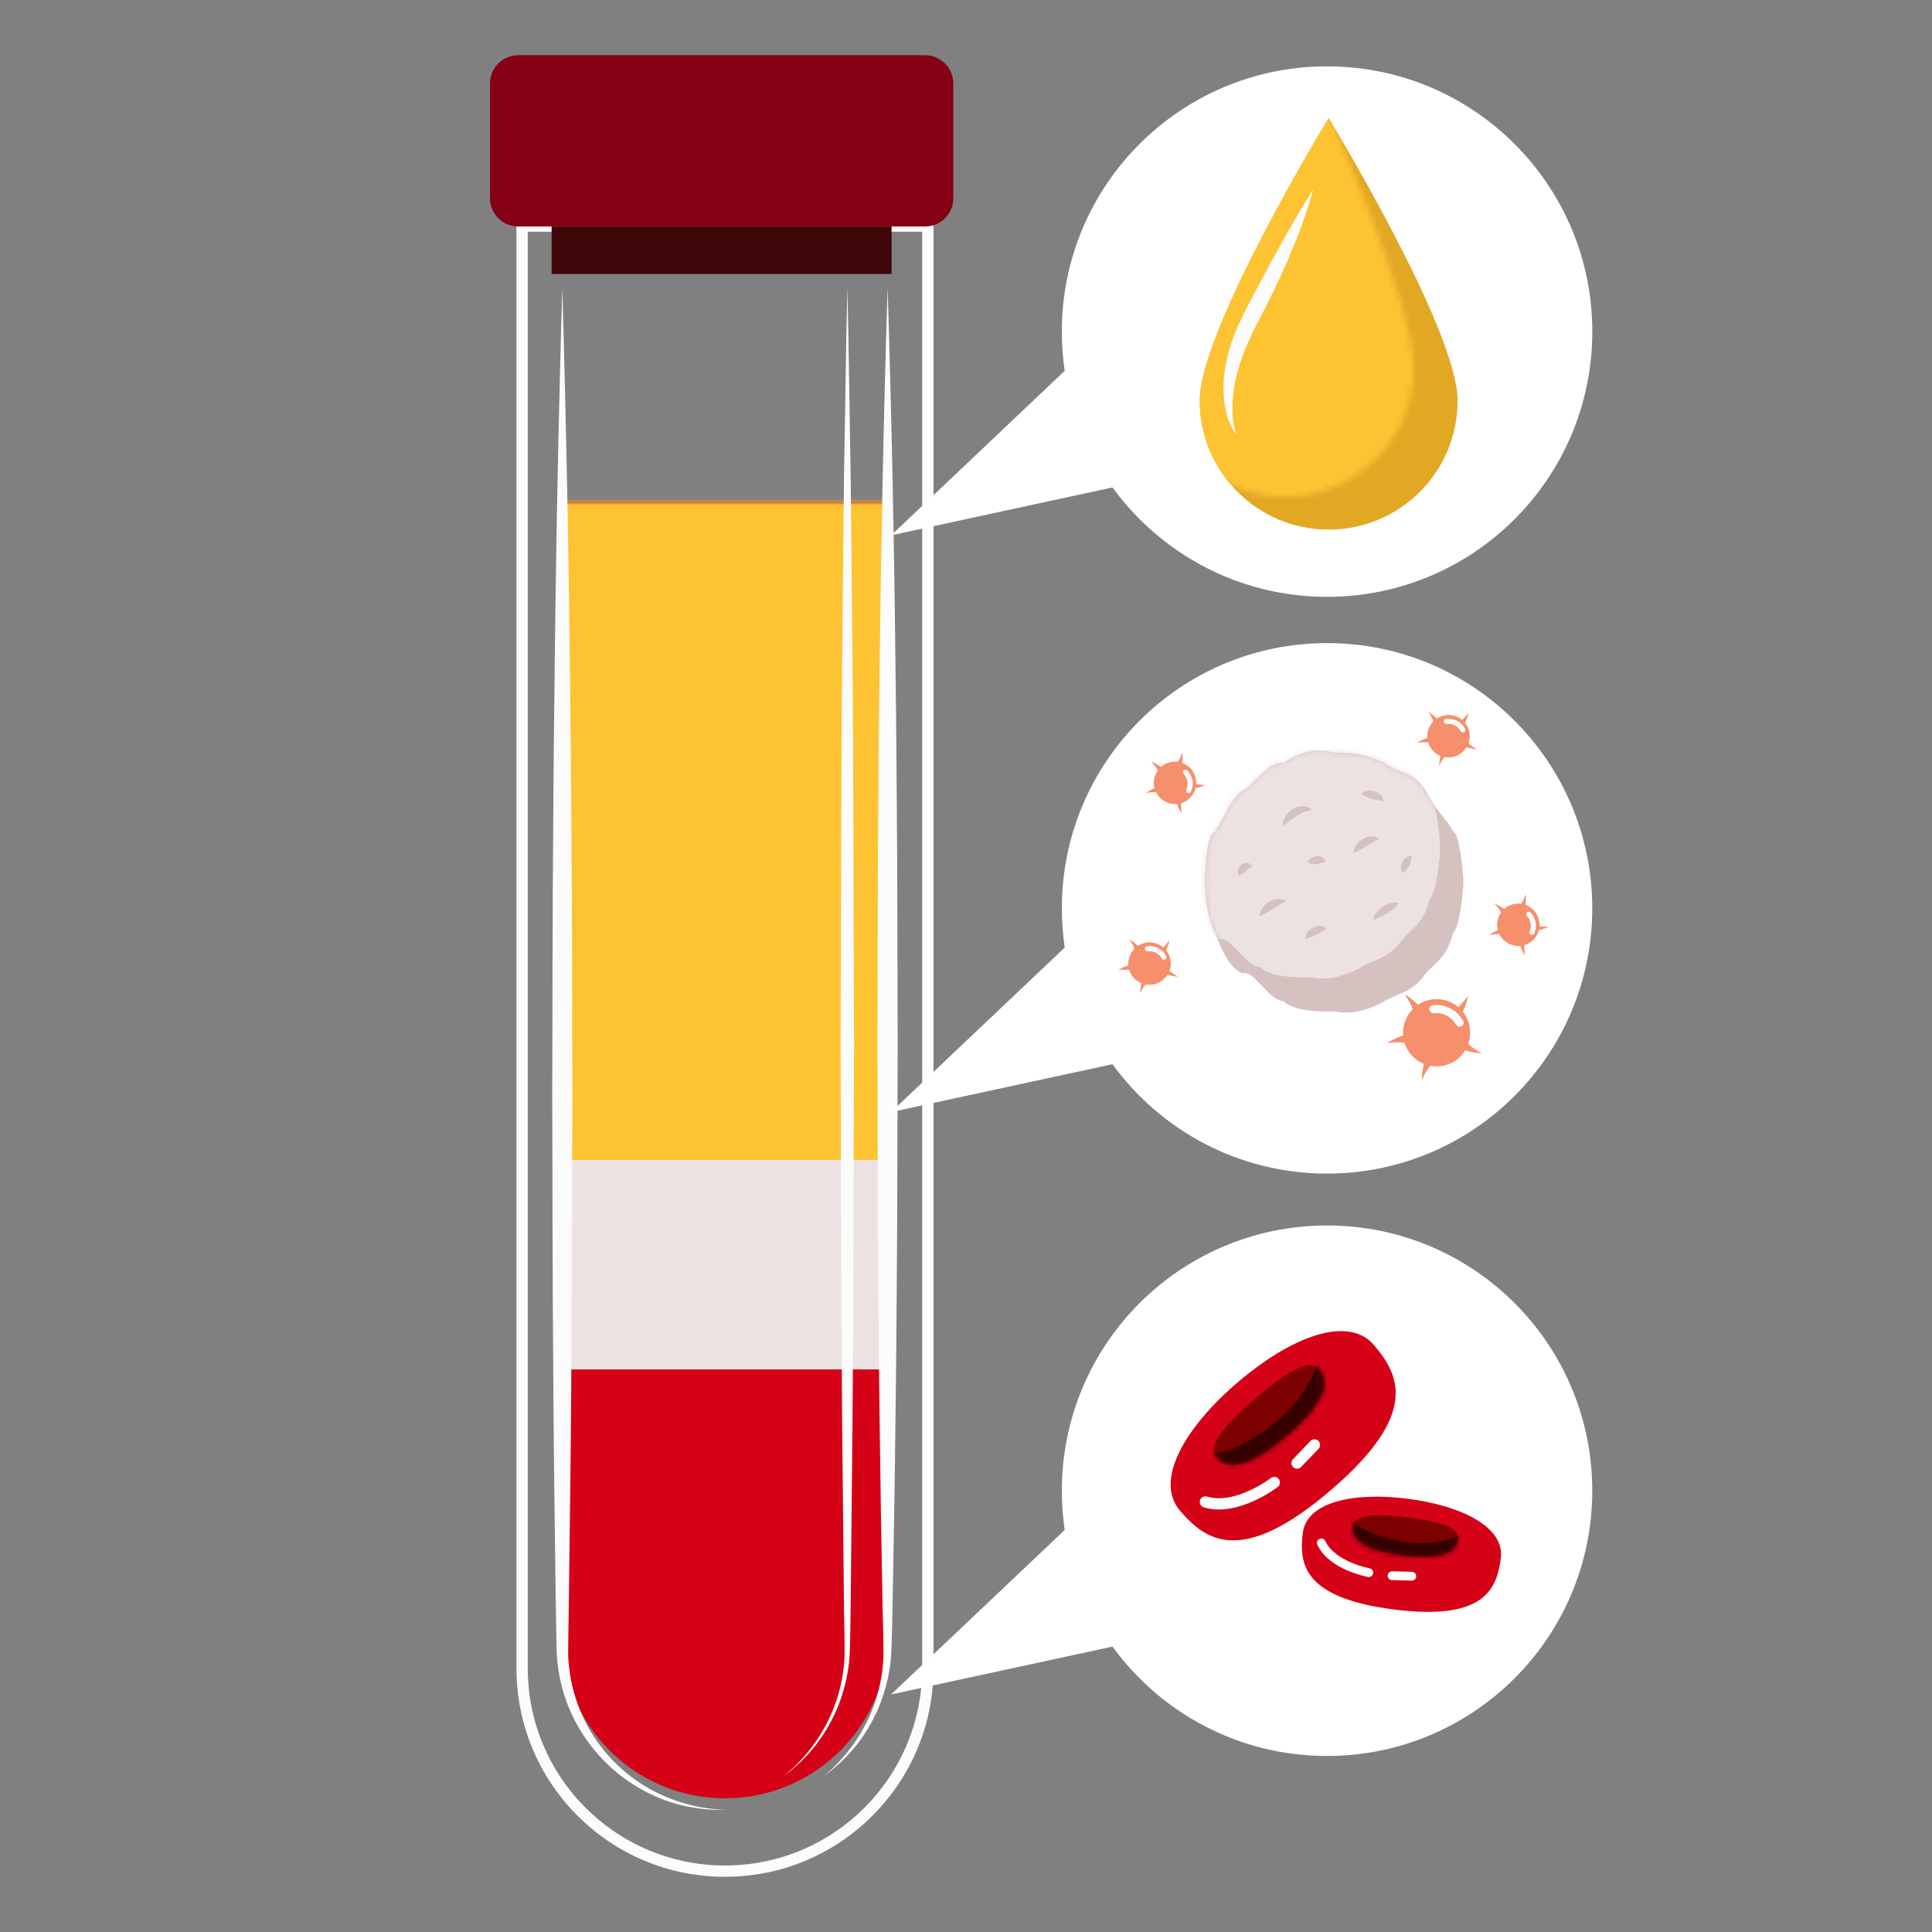 <svg width="350" height="350" viewBox="0 0 350 350" fill="none" xmlns="http://www.w3.org/2000/svg">
<rect x="0" y="0" width="350" height="350" fill="#808080" stroke="none"/>
<g clip-path="url(#clip0_324_8691)">
<path d="M131.336 338.977C111.033 338.977 94.586 322.518 94.586 302.227V40.959H168.087V302.227C168.087 322.518 151.64 338.977 131.336 338.977Z" stroke="#FCFCFC" stroke-width="2.05" stroke-miterlimit="10" stroke-linecap="round" stroke-linejoin="round"/>
<path d="M131.338 325.78C115.013 325.78 101.777 312.544 101.777 296.219V90.91H160.899V296.219C160.899 312.544 147.664 325.78 131.338 325.78Z" fill="#D50117"/>
<mask id="mask0_324_8691" style="mask-type:luminance" maskUnits="userSpaceOnUse" x="101" y="90" width="60" height="236">
<path d="M131.33 325.776C115.005 325.776 101.77 312.54 101.77 296.215V90.906H160.891V296.215C160.891 312.54 147.656 325.776 131.33 325.776Z" fill="white"/>
</mask>
<g mask="url(#mask0_324_8691)">
<path d="M209.189 89.691H61.992V213.835H209.189V89.691Z" fill="#FDC333"/>
</g>
<mask id="mask1_324_8691" style="mask-type:luminance" maskUnits="userSpaceOnUse" x="101" y="90" width="60" height="236">
<path d="M131.33 325.776C115.005 325.776 101.77 312.54 101.77 296.215V90.906H160.891V296.215C160.891 312.54 147.656 325.776 131.33 325.776Z" fill="white"/>
</mask>
<g mask="url(#mask1_324_8691)">
<path d="M209.189 210.125H61.992V248.08H209.189V210.125Z" fill="#EDE2E2"/>
</g>
<path d="M160.799 52.068C161.505 74.853 161.979 97.651 162.222 120.436C162.393 131.834 162.429 143.221 162.526 154.619L162.624 188.803L162.526 222.987C162.429 234.385 162.393 245.772 162.222 257.17C162.101 268.569 161.906 279.955 161.687 291.354C161.602 294.213 161.602 297.023 161.432 299.93C161.225 302.838 160.556 305.697 159.546 308.409C158.524 311.122 157.064 313.652 155.325 315.939C153.549 318.202 151.444 320.185 149.133 321.852C153.537 318.239 156.87 313.409 158.622 308.081C159.485 305.417 159.984 302.643 160.045 299.857C160.069 297.084 159.935 294.176 159.887 291.342C159.668 279.943 159.485 268.557 159.351 257.158C159.181 245.76 159.145 234.373 159.047 222.974L158.95 188.791L159.047 154.607C159.145 143.209 159.181 131.822 159.351 120.424C159.619 97.651 160.093 74.866 160.799 52.068Z" fill="#FCFCFC"/>
<path d="M153.506 52.068C153.785 63.467 153.895 74.853 154.102 86.252L154.442 120.436C154.637 143.221 154.625 166.018 154.722 188.803C154.625 211.588 154.637 234.385 154.442 257.17L154.102 291.354C154.041 294.213 154.053 297.023 153.919 299.918C153.737 302.801 153.104 305.648 152.107 308.361C151.121 311.061 149.686 313.592 147.971 315.891C146.231 318.166 144.151 320.173 141.852 321.864C146.304 318.299 149.698 313.494 151.498 308.154C152.386 305.478 152.922 302.692 152.995 299.882C153.043 297.084 152.934 294.201 152.897 291.354L152.557 257.17C152.362 234.385 152.374 211.588 152.277 188.803C152.374 166.018 152.362 143.221 152.557 120.436L152.897 86.252C153.116 74.866 153.238 63.467 153.506 52.068Z" fill="#FCFCFC"/>
<path d="M131.34 327.861C128.286 327.946 125.221 327.569 122.252 326.718C119.296 325.854 116.486 324.491 113.919 322.752C108.798 319.26 104.771 314.127 102.606 308.215C101.535 305.259 100.939 302.132 100.83 298.981L100.672 289.821L100.441 271.537C100.27 259.348 100.234 247.159 100.136 234.957L100.039 198.377L100.136 161.797C100.234 149.607 100.27 137.418 100.441 125.217C100.684 100.838 101.158 76.447 101.864 52.068C102.569 76.447 103.044 100.838 103.287 125.217C103.457 137.406 103.494 149.595 103.591 161.797L103.689 198.377L103.591 234.957C103.494 247.146 103.457 259.336 103.287 271.537L103.056 289.821L102.922 298.945C102.91 301.889 103.397 304.833 104.285 307.643C106.061 313.287 109.674 318.372 114.467 321.973C119.284 325.586 125.245 327.667 131.34 327.861Z" fill="#FCFCFC"/>
<path d="M167.579 41.033H93.883C91.049 41.033 88.762 38.734 88.762 35.911V15.121C88.762 12.299 91.061 10 93.883 10H167.567C170.401 10 172.7 12.299 172.7 15.121V35.911C172.7 38.746 170.401 41.033 167.579 41.033Z" fill="#850013"/>
<path d="M161.521 41.033H99.93V49.634H161.521V41.033Z" fill="#3F070A"/>
<path d="M240.413 116.504C213.869 116.504 192.361 138.012 192.361 164.556C192.361 166.976 192.544 169.349 192.884 171.66L161.426 201.464L201.534 192.791C210.268 204.797 224.416 212.607 240.401 212.607C266.945 212.607 288.453 191.1 288.453 164.556C288.453 138.012 266.957 116.504 240.413 116.504Z" fill="white"/>
<path d="M265.113 159.787C265.113 160.992 264.457 168.108 263.277 168.911C262.097 173.436 260.369 174.093 258.252 176.356C256.136 179.665 253.18 179.993 250.807 181.38C248.423 182.767 244.92 183.947 241.684 183.217C238.448 183.314 234.129 183.083 232.56 181.38C229.762 181.283 227.232 175.626 225.115 176.356C222.998 175.602 221.283 172.317 220.091 168.911C218.911 166.892 218.254 162.707 218.254 159.787C218.254 155.7 218.911 150.968 220.091 150.664C221.271 149.24 222.998 144.508 225.115 143.219C227.232 142.172 229.762 137.805 232.56 138.194C235.358 136.236 238.448 135.433 241.684 136.357C244.92 136.212 247.997 136.771 250.807 138.194C253.605 140.275 256.136 139.727 258.252 143.219C260.369 147.318 262.084 148.243 263.277 150.664C264.457 150.907 265.113 158.632 265.113 159.787Z" fill="#D6C1C1"/>
<mask id="mask2_324_8691" style="mask-type:luminance" maskUnits="userSpaceOnUse" x="218" y="135" width="48" height="49">
<path d="M265.113 159.787C265.113 160.992 264.457 168.108 263.277 168.911C262.097 173.436 260.369 174.093 258.252 176.356C256.136 179.665 253.18 179.993 250.807 181.38C248.423 182.767 244.92 183.947 241.684 183.217C238.448 183.314 234.129 183.083 232.56 181.38C229.762 181.283 227.232 175.626 225.115 176.356C222.998 175.602 221.283 172.317 220.091 168.911C218.911 166.892 218.254 162.707 218.254 159.787C218.254 155.7 218.911 150.968 220.091 150.664C221.271 149.24 222.998 144.508 225.115 143.219C227.232 142.172 229.762 137.805 232.56 138.194C235.358 136.236 238.448 135.433 241.684 136.357C244.92 136.212 247.997 136.771 250.807 138.194C253.605 140.275 256.136 139.727 258.252 143.219C260.369 147.318 262.084 148.243 263.277 150.664C264.457 150.907 265.113 158.632 265.113 159.787Z" fill="white"/>
</mask>
<g mask="url(#mask2_324_8691)">
<path d="M260.895 153.608C260.895 154.812 260.238 161.928 259.058 162.731C257.878 167.257 256.15 167.914 254.034 170.176C251.917 173.485 248.961 173.814 246.589 175.2C244.204 176.587 240.701 177.767 237.465 177.037C234.229 177.135 229.91 176.904 228.341 175.2C225.543 175.103 223.013 169.446 220.896 170.176C218.78 169.422 217.064 166.138 215.872 162.731C214.692 160.712 214.035 156.527 214.035 153.608C214.035 149.52 214.692 144.788 215.872 144.484C217.052 143.061 218.78 138.328 220.896 137.039C223.013 135.993 225.543 131.625 228.341 132.015C231.139 130.056 234.229 129.253 237.465 130.178C240.701 130.044 243.779 130.591 246.589 132.015C249.387 134.095 251.917 133.548 254.034 137.039C256.15 141.138 257.866 142.063 259.058 144.484C260.238 144.739 260.895 152.452 260.895 153.608Z" fill="#EDE2E2"/>
</g>
<path d="M232.34 149.63C232.34 148.998 232.547 148.426 232.851 147.903C233.167 147.38 233.593 146.93 234.128 146.577C234.663 146.236 235.32 146.029 235.965 146.042C236.622 146.029 237.242 146.297 237.692 146.711C237.072 146.881 236.585 146.966 236.147 147.173C235.71 147.355 235.32 147.562 234.919 147.805C234.53 148.061 234.128 148.341 233.714 148.657C233.301 148.961 232.863 149.29 232.34 149.63Z" fill="#D6C1C1"/>
<path d="M224.457 158.642C224.238 158.289 224.214 157.924 224.275 157.584C224.348 157.243 224.543 156.903 224.847 156.659C225.151 156.404 225.577 156.282 225.966 156.331C226.355 156.367 226.696 156.586 226.89 156.939C226.55 157.182 226.319 157.316 226.16 157.462L225.771 157.803C225.637 157.912 225.479 158.022 225.272 158.156C225.066 158.302 224.822 158.448 224.457 158.642Z" fill="#D6C1C1"/>
<path d="M228.117 165.956C228.178 165.384 228.421 164.91 228.725 164.484C229.03 164.058 229.419 163.693 229.869 163.413C230.319 163.134 230.854 162.939 231.402 162.878C231.949 162.83 232.533 162.939 232.995 163.28C232.484 163.559 232.107 163.766 231.73 163.985L230.648 164.654C230.283 164.885 229.905 165.104 229.504 165.335C229.078 165.542 228.652 165.761 228.117 165.956Z" fill="#D6C1C1"/>
<path d="M245.172 154.508C245.221 153.96 245.44 153.498 245.719 153.084C245.999 152.671 246.364 152.318 246.79 152.026C247.216 151.746 247.727 151.539 248.286 151.503C248.834 151.466 249.442 151.637 249.795 152.075C249.259 152.233 248.919 152.427 248.578 152.622C248.237 152.817 247.921 153.036 247.581 153.255C247.24 153.474 246.887 153.693 246.498 153.912C246.109 154.13 245.683 154.337 245.172 154.508Z" fill="#D6C1C1"/>
<path d="M246.633 143.778C246.998 143.486 247.399 143.352 247.788 143.279C248.178 143.218 248.579 143.243 248.981 143.34C249.37 143.437 249.771 143.632 250.1 143.948C250.258 144.106 250.404 144.301 250.501 144.52C250.538 144.642 250.574 144.751 250.586 144.873C250.586 144.995 250.574 145.116 250.538 145.226C250.124 144.995 249.832 144.995 249.528 144.934C249.224 144.885 248.932 144.824 248.616 144.751C248.299 144.666 247.983 144.557 247.655 144.411C247.326 144.277 246.986 144.094 246.633 143.778Z" fill="#D6C1C1"/>
<path d="M253.446 163.523C253.142 163.998 252.79 164.338 252.437 164.655C252.072 164.959 251.707 165.226 251.318 165.47C250.928 165.701 250.539 165.92 250.125 166.102C249.712 166.297 249.31 166.443 248.812 166.698C248.775 166.114 249.079 165.603 249.395 165.202C249.724 164.801 250.113 164.472 250.539 164.217C250.965 163.961 251.415 163.767 251.889 163.633C252.388 163.511 252.899 163.438 253.446 163.523Z" fill="#D6C1C1"/>
<path d="M255.652 154.996C255.712 155.41 255.676 155.738 255.615 156.042C255.554 156.334 255.445 156.602 255.311 156.833C255.177 157.076 255.031 157.283 254.837 157.478C254.654 157.697 254.435 157.818 254.18 158.159C254.095 158.11 254.009 158.025 253.961 157.94C253.912 157.855 253.863 157.758 253.827 157.66C253.766 157.466 253.754 157.283 253.754 157.101C253.766 156.748 253.876 156.419 254.022 156.14C254.18 155.86 254.386 155.617 254.642 155.41C254.922 155.203 255.226 155.045 255.652 154.996Z" fill="#D6C1C1"/>
<path d="M236.402 170.089C236.439 169.603 236.621 169.226 236.865 168.885C237.108 168.544 237.424 168.264 237.801 168.058C238.178 167.851 238.616 167.705 239.091 167.729C239.553 167.754 240.064 167.948 240.295 168.386C239.833 168.532 239.565 168.702 239.298 168.861C239.042 169.019 238.787 169.177 238.495 169.335C238.215 169.493 237.911 169.639 237.57 169.773C237.242 169.907 236.877 170.028 236.402 170.089Z" fill="#D6C1C1"/>
<path d="M236.895 156.21C237.065 155.833 237.296 155.602 237.564 155.419C237.831 155.249 238.123 155.128 238.439 155.091C238.756 155.055 239.109 155.079 239.449 155.237C239.534 155.286 239.632 155.334 239.705 155.383C239.79 155.444 239.863 155.529 239.936 155.602C239.997 155.699 240.057 155.797 240.082 155.894C240.106 156.003 240.094 156.113 240.07 156.21C239.96 156.186 239.875 156.186 239.802 156.186C239.717 156.198 239.668 156.21 239.607 156.235L239.291 156.368C239.084 156.454 238.865 156.514 238.622 156.539C238.379 156.563 238.123 156.575 237.843 156.526C237.551 156.478 237.247 156.405 236.895 156.21Z" fill="#D6C1C1"/>
<path d="M268.467 190.848C267.774 190.471 267.105 190.045 266.509 189.583C266.326 189.437 266.144 189.278 265.986 189.133C266.217 188.488 266.339 187.807 266.339 187.089C266.339 185.653 265.84 184.327 265 183.281C265.098 183.087 265.183 182.892 265.268 182.697C265.572 181.931 265.803 181.164 265.974 180.398C265.499 181.031 264.988 181.627 264.453 182.162C264.356 182.247 264.258 182.344 264.161 182.43C263.103 181.542 261.74 181.006 260.256 181.006C259.015 181.006 257.86 181.383 256.898 182.016C256.74 181.858 256.582 181.712 256.424 181.566C255.804 181.031 255.159 180.556 254.49 180.143C254.928 180.799 255.329 181.481 255.658 182.162C255.755 182.393 255.852 182.612 255.925 182.831C254.843 183.926 254.173 185.434 254.173 187.089C254.173 187.259 254.186 187.429 254.198 187.6C253.93 187.673 253.663 187.77 253.407 187.867C252.641 188.184 251.935 188.549 251.254 188.95C252.032 188.853 252.823 188.804 253.577 188.828C253.882 188.841 254.174 188.865 254.441 188.914C254.989 190.641 256.278 192.04 257.932 192.721C257.896 192.879 257.859 193.05 257.823 193.208C257.665 194.023 257.592 194.814 257.568 195.604C257.908 194.899 258.297 194.205 258.723 193.585C258.857 193.402 258.979 193.232 259.125 193.074C259.49 193.147 259.867 193.183 260.256 193.183C262.446 193.183 264.368 192.016 265.438 190.276C265.657 190.349 265.876 190.41 266.095 190.471C266.898 190.653 267.677 190.775 268.467 190.848Z" fill="#F68F6C"/>
<path d="M264.404 185.993C264.149 185.993 263.906 185.859 263.772 185.628C262.348 183.195 259.879 183.536 259.769 183.548C259.368 183.609 259.003 183.329 258.942 182.94C258.881 182.538 259.149 182.173 259.55 182.113C259.696 182.088 263.115 181.59 265.037 184.898C265.244 185.251 265.122 185.689 264.769 185.896C264.648 185.957 264.526 185.993 264.404 185.993Z" fill="#FCFCFC"/>
<path d="M267.603 135.751C267.165 135.507 266.739 135.252 266.362 134.96C266.24 134.862 266.131 134.765 266.033 134.668C266.179 134.266 266.264 133.828 266.264 133.378C266.264 132.466 265.948 131.639 265.413 130.97C265.474 130.848 265.522 130.726 265.583 130.593C265.778 130.106 265.924 129.632 266.033 129.133C265.741 129.534 265.413 129.911 265.072 130.252C265.011 130.313 264.951 130.361 264.89 130.422C264.221 129.863 263.357 129.522 262.42 129.522C261.642 129.522 260.912 129.753 260.304 130.155C260.206 130.057 260.109 129.96 259.999 129.875C259.61 129.534 259.197 129.242 258.771 128.975C259.051 129.388 259.306 129.814 259.501 130.252C259.561 130.398 259.622 130.532 259.671 130.678C258.99 131.371 258.564 132.32 258.564 133.366C258.564 133.476 258.576 133.585 258.576 133.695C258.406 133.743 258.235 133.804 258.077 133.865C257.591 134.06 257.153 134.291 256.715 134.546C257.214 134.485 257.712 134.449 258.187 134.461C258.381 134.473 258.564 134.485 258.734 134.522C259.075 135.617 259.89 136.493 260.948 136.931C260.924 137.028 260.9 137.137 260.875 137.235C260.778 137.746 260.729 138.244 260.705 138.743C260.924 138.293 261.167 137.855 261.435 137.466C261.52 137.356 261.605 137.247 261.69 137.137C261.921 137.186 262.153 137.21 262.396 137.21C263.783 137.21 264.987 136.48 265.668 135.373C265.802 135.422 265.948 135.459 266.082 135.495C266.605 135.629 267.104 135.702 267.603 135.751Z" fill="#F68F6C"/>
<path d="M265.022 132.684C264.864 132.684 264.706 132.599 264.621 132.453C263.721 130.92 262.164 131.127 262.091 131.139C261.835 131.176 261.604 131.006 261.567 130.75C261.531 130.495 261.701 130.263 261.945 130.227C262.03 130.215 264.195 129.898 265.412 131.991C265.545 132.21 265.46 132.49 265.241 132.623C265.18 132.66 265.107 132.684 265.022 132.684Z" fill="#FCFCFC"/>
<path d="M213.442 176.942C213.004 176.699 212.579 176.443 212.202 176.151C212.08 176.054 211.97 175.957 211.873 175.859C212.019 175.458 212.104 175.02 212.104 174.57C212.104 173.657 211.788 172.83 211.253 172.161C211.313 172.039 211.362 171.918 211.423 171.784C211.618 171.297 211.764 170.823 211.873 170.324C211.581 170.726 211.253 171.103 210.912 171.443C210.851 171.504 210.79 171.553 210.73 171.614C210.06 171.054 209.197 170.713 208.26 170.713C207.482 170.713 206.752 170.945 206.143 171.346C206.046 171.249 205.949 171.151 205.839 171.066C205.45 170.726 205.036 170.434 204.611 170.166C204.89 170.58 205.146 171.005 205.34 171.443C205.401 171.589 205.462 171.723 205.511 171.869C204.83 172.563 204.404 173.511 204.404 174.558C204.404 174.667 204.416 174.777 204.416 174.886C204.246 174.935 204.075 174.996 203.917 175.056C203.431 175.251 202.993 175.482 202.555 175.738C203.053 175.677 203.552 175.64 204.027 175.652C204.221 175.665 204.404 175.677 204.574 175.713C204.915 176.808 205.73 177.684 206.788 178.122C206.764 178.219 206.739 178.329 206.715 178.426C206.618 178.937 206.569 179.436 206.545 179.935C206.764 179.484 207.007 179.046 207.275 178.657C207.36 178.548 207.445 178.438 207.53 178.329C207.761 178.377 207.992 178.402 208.236 178.402C209.623 178.402 210.827 177.672 211.508 176.565C211.642 176.613 211.788 176.65 211.922 176.686C212.445 176.832 212.944 176.905 213.442 176.942Z" fill="#F68F6C"/>
<path d="M210.874 173.876C210.716 173.876 210.558 173.791 210.472 173.645C209.572 172.112 208.015 172.319 207.942 172.331C207.687 172.367 207.455 172.197 207.419 171.941C207.382 171.686 207.553 171.455 207.796 171.418C207.881 171.406 210.047 171.09 211.263 173.182C211.397 173.401 211.312 173.681 211.093 173.815C211.032 173.864 210.947 173.876 210.874 173.876Z" fill="#FCFCFC"/>
<path d="M214.063 147.404C213.99 146.906 213.954 146.419 213.954 145.932C213.954 145.786 213.966 145.64 213.99 145.495C214.404 145.373 214.793 145.178 215.158 144.898C215.888 144.351 216.363 143.597 216.569 142.782C216.703 142.757 216.837 142.721 216.971 142.697C217.47 142.563 217.944 142.38 218.406 142.186C217.908 142.186 217.409 142.161 216.934 142.088C216.849 142.076 216.776 142.064 216.691 142.04C216.74 141.164 216.496 140.276 215.937 139.521C215.462 138.889 214.842 138.451 214.161 138.208C214.185 138.074 214.197 137.928 214.209 137.794C214.246 137.271 214.234 136.772 214.197 136.273C214.039 136.748 213.844 137.198 213.613 137.624C213.54 137.758 213.455 137.891 213.37 138.013C212.409 137.879 211.399 138.11 210.548 138.743C210.463 138.804 210.377 138.877 210.304 138.95C210.158 138.84 210.012 138.743 209.879 138.646C209.429 138.378 208.978 138.159 208.516 137.964C208.857 138.317 209.185 138.706 209.465 139.096C209.575 139.254 209.672 139.412 209.745 139.57C209.076 140.495 208.857 141.687 209.149 142.782C209.051 142.818 208.954 142.867 208.857 142.903C208.395 143.134 207.957 143.39 207.543 143.682C208.03 143.585 208.528 143.524 209.003 143.499C209.137 143.499 209.283 143.499 209.416 143.512C209.526 143.718 209.648 143.925 209.793 144.12C210.621 145.227 211.935 145.762 213.224 145.64C213.273 145.774 213.321 145.908 213.37 146.042C213.552 146.541 213.796 146.979 214.063 147.404Z" fill="#F68F6C"/>
<path d="M214.976 143.511C214.879 143.389 214.855 143.207 214.916 143.049C215.609 141.407 214.502 140.287 214.453 140.239C214.271 140.056 214.271 139.764 214.453 139.582C214.636 139.399 214.916 139.399 215.098 139.57C215.159 139.63 216.716 141.175 215.767 143.402C215.67 143.633 215.402 143.742 215.159 143.645C215.086 143.621 215.025 143.572 214.976 143.511Z" fill="#FCFCFC"/>
<path d="M276.263 173.121C276.19 172.622 276.153 172.136 276.153 171.649C276.153 171.503 276.165 171.357 276.19 171.211C276.603 171.09 276.993 170.895 277.357 170.615C278.087 170.068 278.562 169.314 278.769 168.498C278.902 168.474 279.036 168.438 279.17 168.413C279.669 168.28 280.143 168.097 280.606 167.902C280.107 167.902 279.608 167.878 279.134 167.805C279.048 167.793 278.975 167.781 278.89 167.756C278.939 166.881 278.696 165.993 278.136 165.238C277.662 164.606 277.041 164.168 276.36 163.924C276.384 163.791 276.396 163.645 276.409 163.511C276.445 162.988 276.433 162.489 276.396 161.99C276.238 162.465 276.044 162.915 275.813 163.341C275.74 163.474 275.654 163.608 275.569 163.73C274.608 163.596 273.598 163.827 272.747 164.46C272.662 164.521 272.577 164.594 272.504 164.667C272.358 164.557 272.212 164.46 272.078 164.362C271.628 164.095 271.178 163.876 270.715 163.681C271.056 164.034 271.384 164.423 271.664 164.813C271.774 164.971 271.871 165.129 271.944 165.287C271.275 166.211 271.056 167.404 271.348 168.498C271.251 168.535 271.153 168.584 271.056 168.62C270.594 168.851 270.156 169.107 269.742 169.399C270.229 169.301 270.728 169.241 271.202 169.216C271.336 169.216 271.482 169.216 271.616 169.228C271.725 169.435 271.847 169.642 271.993 169.837C272.82 170.944 274.134 171.479 275.423 171.357C275.472 171.491 275.521 171.625 275.569 171.759C275.752 172.257 275.995 172.695 276.263 173.121Z" fill="#F68F6C"/>
<path d="M277.158 169.228C277.06 169.106 277.036 168.924 277.097 168.766C277.79 167.123 276.683 166.004 276.635 165.955C276.452 165.773 276.452 165.481 276.622 165.299C276.805 165.116 277.085 165.116 277.267 165.286C277.328 165.347 278.885 166.892 277.936 169.118C277.839 169.35 277.571 169.459 277.328 169.362C277.279 169.337 277.206 169.289 277.158 169.228Z" fill="#FCFCFC"/>
<path d="M240.413 222.008C213.869 222.008 192.361 243.516 192.361 270.06C192.361 272.48 192.544 274.853 192.884 277.164L161.426 306.968L201.534 298.295C210.268 310.301 224.416 318.111 240.401 318.111C266.945 318.111 288.453 296.604 288.453 270.06C288.465 243.516 266.957 222.008 240.413 222.008Z" fill="white"/>
<path d="M213.749 273.648C218.384 279.074 224.831 283.842 241.023 270.011C257.214 256.191 253.516 249.063 248.881 243.649C244.246 238.224 233.955 242.104 224.259 250.388C214.552 258.673 209.114 268.235 213.749 273.648Z" fill="#D50117"/>
<path d="M220.245 263.832C221.948 265.827 225.196 266.837 233.115 260.073C241.035 253.309 240.548 249.94 238.833 247.945C237.13 245.95 232.544 248.942 227.544 253.212C222.568 257.482 218.542 261.837 220.245 263.832Z" fill="#7C0000"/>
<path d="M230.852 268.574C230.852 268.574 224.016 273.817 218.371 272.09" stroke="#FCFCFC" stroke-width="2.038" stroke-miterlimit="10" stroke-linecap="round" stroke-linejoin="round"/>
<path d="M234.977 265.046L238.127 261.762" stroke="#FCFCFC" stroke-width="2.038" stroke-miterlimit="10" stroke-linecap="round" stroke-linejoin="round"/>
<mask id="mask3_324_8691" style="mask-type:luminance" maskUnits="userSpaceOnUse" x="219" y="247" width="21" height="19">
<path d="M220.245 263.826C221.948 265.821 225.196 266.831 233.115 260.067C241.035 253.304 240.548 249.934 238.833 247.939C237.13 245.944 232.544 248.936 227.544 253.206C222.568 257.476 218.542 261.831 220.245 263.826Z" fill="white"/>
</mask>
<g mask="url(#mask3_324_8691)">
<path d="M219.043 263.462C219.043 263.462 223.362 263.644 230.551 258.109C237.728 252.574 238.896 245.92 238.896 245.92L242.083 250.348L233.568 262.683L223.216 267.647L219.043 263.462Z" fill="#350000"/>
</g>
<path d="M236.022 277.661C235.316 283.196 235.949 289.449 252.469 291.566C269.001 293.682 271.179 287.795 271.884 282.247C272.59 276.712 264.938 272.783 255.024 271.518C245.134 270.24 236.74 272.126 236.022 277.661Z" fill="#D50117"/>
<path d="M245.145 276.263C244.89 278.307 246.009 280.715 254.099 281.749C262.189 282.783 263.879 280.728 264.147 278.684C264.403 276.64 260.254 275.557 255.157 274.913C250.048 274.268 245.401 274.219 245.145 276.263Z" fill="#7C0000"/>
<path d="M247.968 284.899C247.968 284.899 241.326 283.695 239.367 279.51" stroke="#FCFCFC" stroke-width="1.596" stroke-miterlimit="10" stroke-linecap="round" stroke-linejoin="round"/>
<path d="M252.191 285.447L255.756 285.545" stroke="#FCFCFC" stroke-width="1.596" stroke-miterlimit="10" stroke-linecap="round" stroke-linejoin="round"/>
<mask id="mask4_324_8691" style="mask-type:luminance" maskUnits="userSpaceOnUse" x="245" y="274" width="20" height="9">
<path d="M245.145 276.261C244.89 278.305 246.009 280.713 254.099 281.747C262.189 282.781 263.879 280.726 264.147 278.682C264.403 276.638 260.254 275.555 255.157 274.911C250.048 274.266 245.401 274.217 245.145 276.261Z" fill="white"/>
</mask>
<g mask="url(#mask4_324_8691)">
<path d="M244.723 275.373C244.723 275.373 246.889 277.976 253.884 279.229C260.866 280.482 265.343 277.66 265.343 277.66L264.455 281.833L252.813 283.378L244.492 279.996L244.723 275.373Z" fill="#350000"/>
</g>
<path d="M240.409 12.02C213.865 12.02 192.357 33.527 192.357 60.071C192.357 62.492 192.54 64.864 192.88 67.176L161.434 96.98L201.542 88.306C210.276 100.313 224.424 108.123 240.409 108.123C266.953 108.123 288.461 86.615 288.461 60.071C288.461 33.527 266.953 12.02 240.409 12.02Z" fill="white"/>
<path d="M264.061 72.589C264.061 85.484 253.599 95.946 240.704 95.946C227.81 95.946 217.348 85.484 217.348 72.589C217.348 59.694 240.704 21.398 240.704 21.398C240.704 21.398 264.061 59.694 264.061 72.589Z" fill="#E2A824"/>
<mask id="mask5_324_8691" style="mask-type:luminance" maskUnits="userSpaceOnUse" x="209" y="14" width="48" height="76">
<path d="M256.112 66.625C256.112 79.52 245.65 89.982 232.755 89.982C219.86 89.982 209.398 79.52 209.398 66.625C209.398 53.73 237.889 14.438 237.889 14.438C237.889 14.438 256.112 53.73 256.112 66.625Z" fill="white"/>
</mask>
<g mask="url(#mask5_324_8691)">
<path d="M264.057 72.587C264.057 85.482 253.595 95.944 240.701 95.944C227.806 95.944 217.344 85.482 217.344 72.587C217.344 59.692 240.701 21.396 240.701 21.396C240.701 21.396 264.057 59.692 264.057 72.587Z" fill="#FDC333"/>
</g>
<path d="M223.972 78.72C222.719 77.102 222.135 75.034 221.819 72.99C221.564 70.935 221.588 68.818 221.941 66.762C222.269 64.706 222.829 62.699 223.571 60.765C223.911 59.779 224.349 58.855 224.799 57.93C225.237 56.981 225.687 56.105 226.138 55.217C227.999 51.69 229.848 48.174 231.794 44.695C233.729 41.203 235.724 37.748 237.889 34.33C236.855 38.235 235.444 42.006 233.887 45.704C232.354 49.415 230.602 53.016 228.79 56.592C226.904 60.108 225.25 63.526 224.216 67.249C223.705 69.098 223.376 70.995 223.279 72.918C223.181 74.84 223.315 76.822 223.972 78.72Z" fill="#FCFCFC"/>
</g>
<defs>
<clipPath id="clip0_324_8691">
<rect width="226.464" height="330" fill="white" transform="translate(62 10)"/>
</clipPath>
</defs>
</svg>
